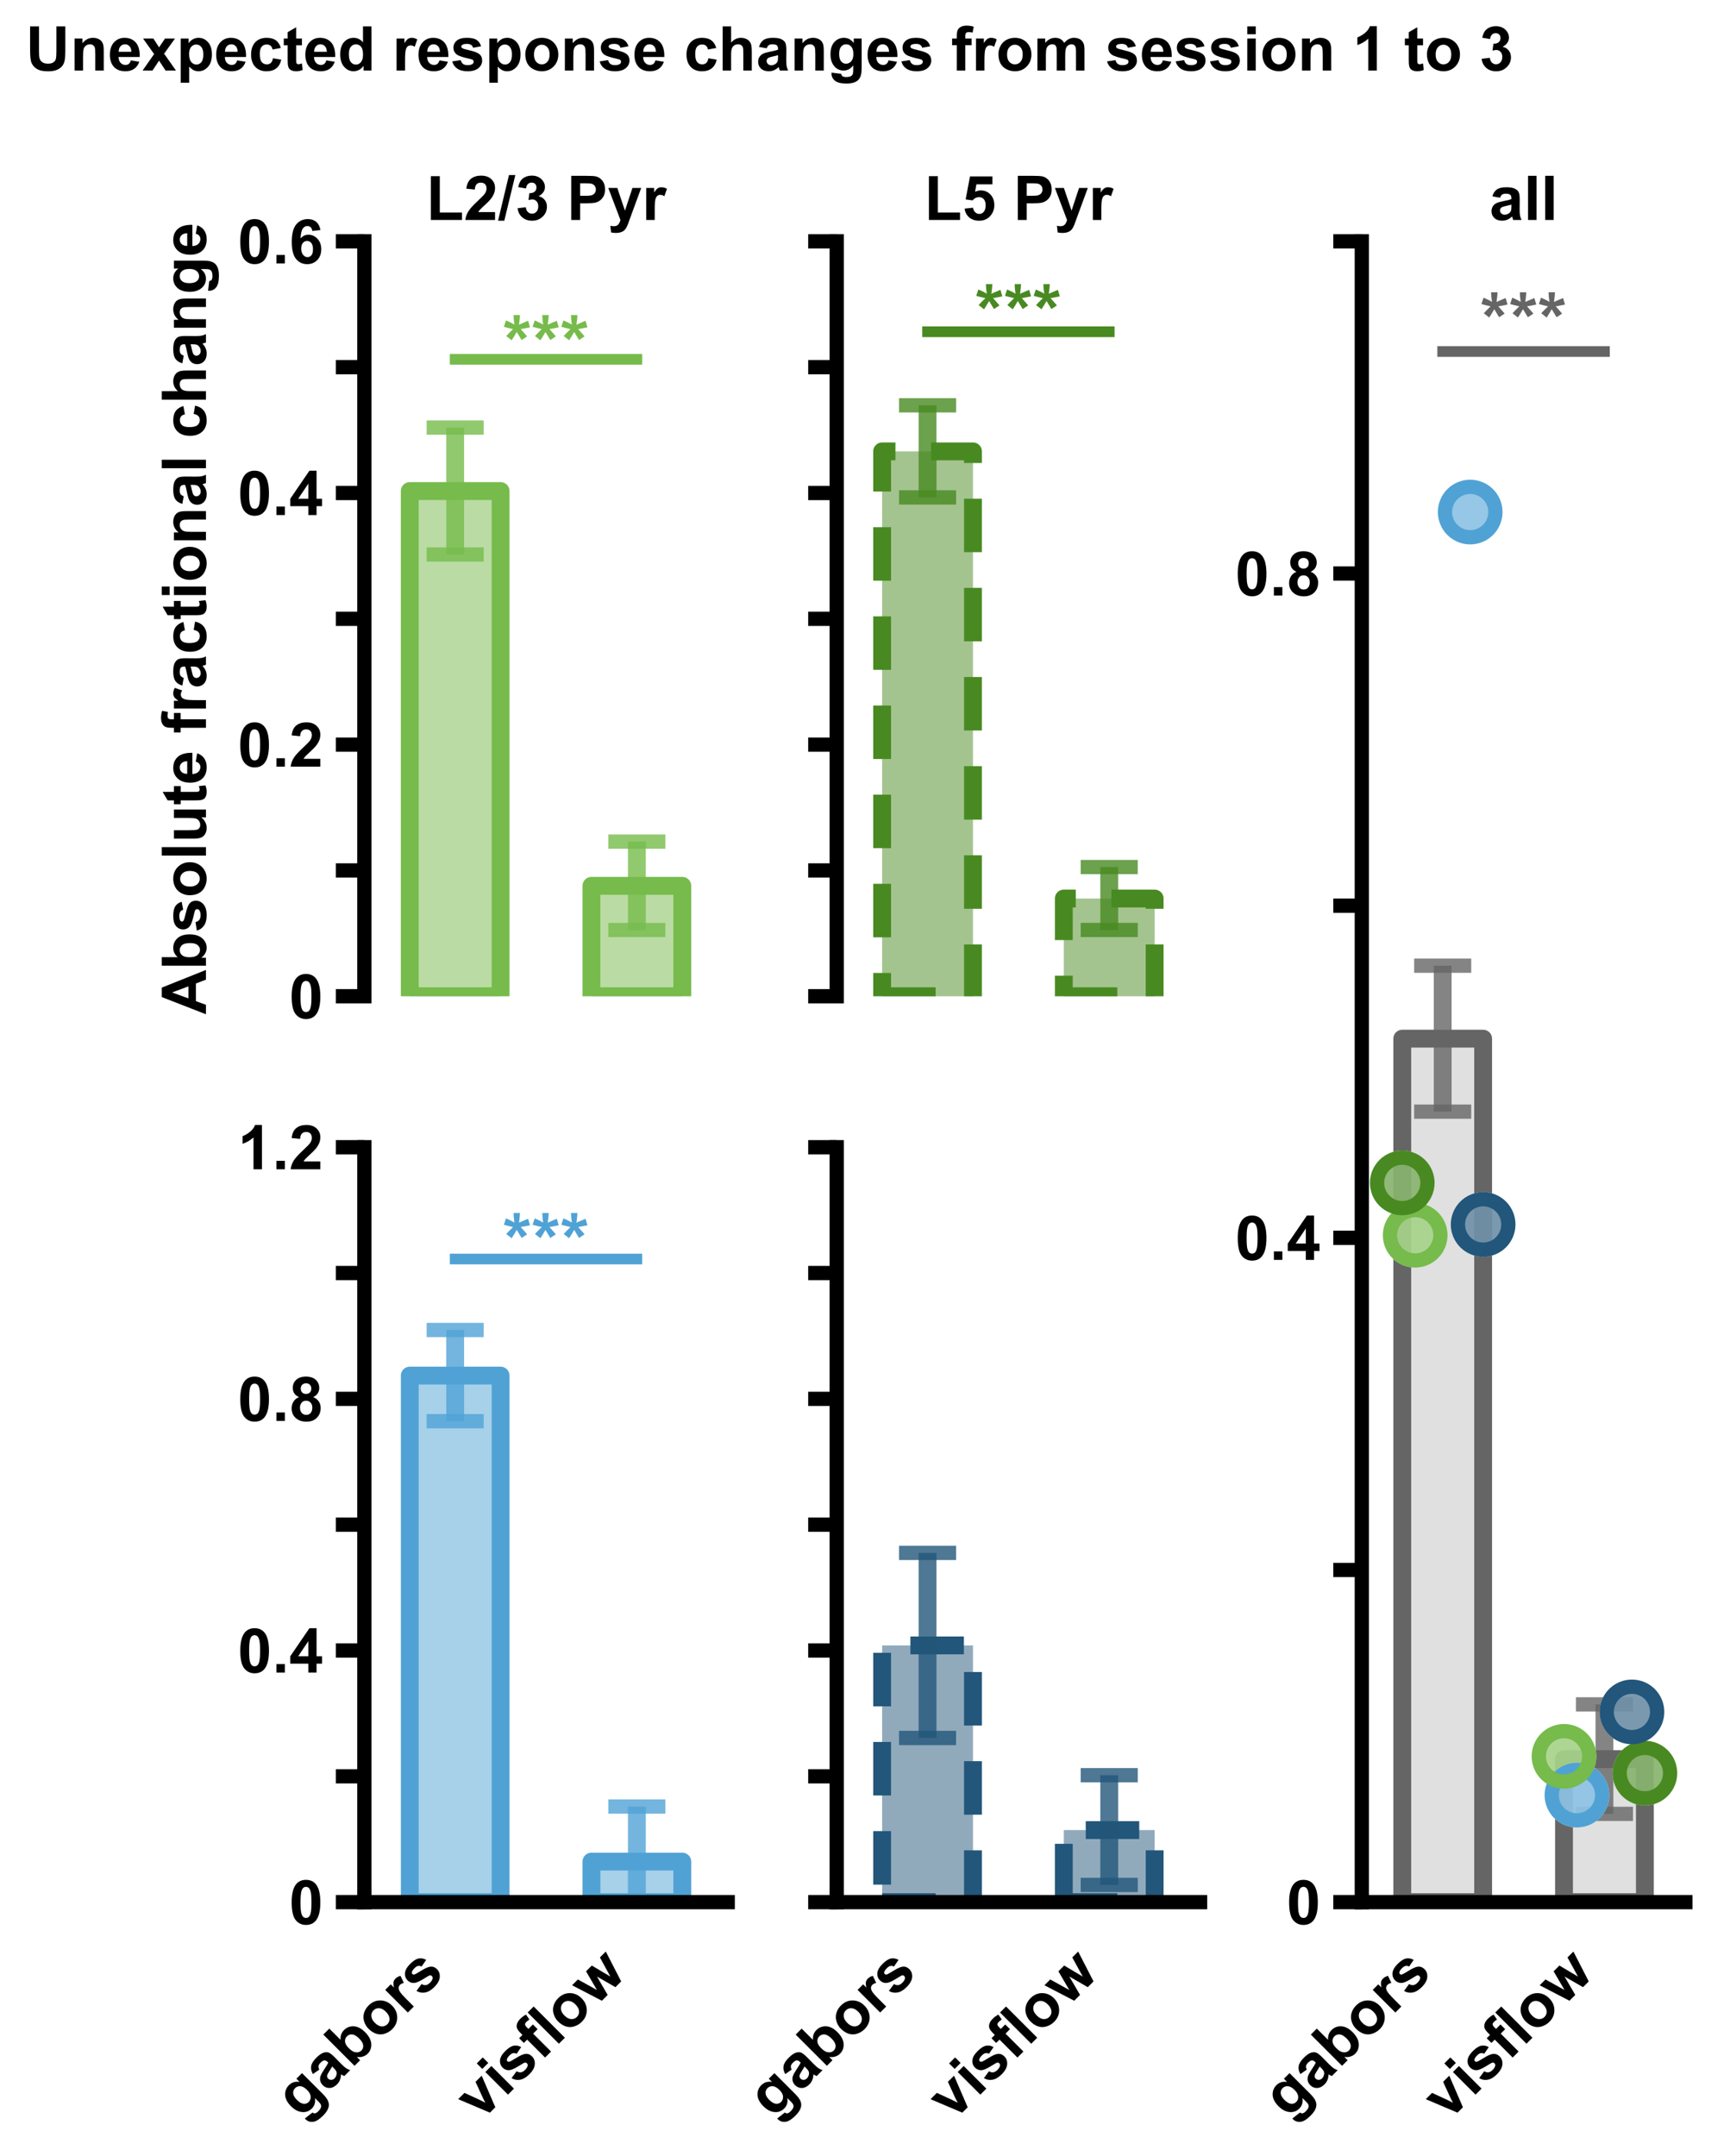 <?xml version="1.0" encoding="utf-8" standalone="no"?>
<!DOCTYPE svg PUBLIC "-//W3C//DTD SVG 1.1//EN"
  "http://www.w3.org/Graphics/SVG/1.1/DTD/svg11.dtd">
<!-- Created with matplotlib (https://matplotlib.org/) -->
<svg height="604.647pt" version="1.1" viewBox="0 0 479.812 604.647" width="479.812pt" xmlns="http://www.w3.org/2000/svg" xmlns:xlink="http://www.w3.org/1999/xlink">
 <defs>
  <style type="text/css">*{stroke-linecap:butt;stroke-linejoin:round;}</style>
 </defs>
 <g id="figure_1">
  <g id="patch_1">
   <path d="M 0 604.647 
L 479.812 604.647 
L 479.812 0 
L 0 0 
z
" style="fill:#ffffff;"/>
  </g>
  <g id="axes_1">
   <g id="patch_2">
    <path d="M 102.172 279.36 
L 204.068 279.36 
L 204.068 67.68 
L 102.172 67.68 
z
" style="fill:#ffffff;"/>
   </g>
   <g id="patch_3">
    <path clip-path="url(#pb892d305a4)" d="M 114.909 279.36 
L 140.383 279.36 
L 140.383 137.692 
L 114.909 137.692 
z
" style="fill:#76bb4b;fill-opacity:0.5;stroke:#76bb4b;stroke-linejoin:miter;stroke-width:5;"/>
   </g>
   <g id="patch_4">
    <path clip-path="url(#pb892d305a4)" d="M 165.857 279.36 
L 191.331 279.36 
L 191.331 248.391 
L 165.857 248.391 
z
" style="fill:#76bb4b;fill-opacity:0.5;stroke:#76bb4b;stroke-linejoin:miter;stroke-width:5;"/>
   </g>
   <g id="matplotlib.axis_1">
    <g id="xtick_1"/>
    <g id="xtick_2"/>
   </g>
   <g id="matplotlib.axis_2">
    <g id="ytick_1">
     <g id="line2d_1">
      <defs>
       <path d="M 0 0 
L -8 0 
" id="me32532b05f" style="stroke:#000000;stroke-width:4;"/>
      </defs>
      <g>
       <use style="stroke:#000000;stroke-width:4;" x="102.172" xlink:href="#me32532b05f" y="279.36"/>
      </g>
     </g>
     <g id="text_1">
      <!-- 0 -->
      <g transform="translate(81.063 285.544)scale(0.173 -0.173)">
       <defs>
        <path d="M 27.438 71.875 
Q 37.844 71.875 43.703 64.453 
Q 50.688 55.672 50.688 35.297 
Q 50.688 14.984 43.656 6.109 
Q 37.844 -1.219 27.438 -1.219 
Q 17 -1.219 10.594 6.812 
Q 4.203 14.844 4.203 35.453 
Q 4.203 55.672 11.234 64.547 
Q 17.047 71.875 27.438 71.875 
z
M 27.438 60.5 
Q 24.953 60.5 23 58.906 
Q 21.047 57.328 19.969 53.219 
Q 18.562 47.906 18.562 35.297 
Q 18.562 22.703 19.828 17.984 
Q 21.094 13.281 23.016 11.719 
Q 24.953 10.156 27.438 10.156 
Q 29.938 10.156 31.891 11.734 
Q 33.844 13.328 34.906 17.438 
Q 36.328 22.703 36.328 35.297 
Q 36.328 47.906 35.062 52.609 
Q 33.797 57.328 31.859 58.906 
Q 29.938 60.5 27.438 60.5 
z
" id="Arial-BoldMT-48"/>
       </defs>
       <use xlink:href="#Arial-BoldMT-48"/>
      </g>
     </g>
    </g>
    <g id="ytick_2">
     <g id="line2d_2">
      <g>
       <use style="stroke:#000000;stroke-width:4;" x="102.172" xlink:href="#me32532b05f" y="244.08"/>
      </g>
     </g>
    </g>
    <g id="ytick_3">
     <g id="line2d_3">
      <g>
       <use style="stroke:#000000;stroke-width:4;" x="102.172" xlink:href="#me32532b05f" y="208.8"/>
      </g>
     </g>
     <g id="text_2">
      <!-- 0.2 -->
      <g transform="translate(66.653 214.984)scale(0.173 -0.173)">
       <defs>
        <path d="M 7.172 0 
L 7.172 13.719 
L 20.906 13.719 
L 20.906 0 
z
" id="Arial-BoldMT-46"/>
        <path d="M 50.594 12.75 
L 50.594 0 
L 2.484 0 
Q 3.266 7.234 7.172 13.703 
Q 11.078 20.172 22.609 30.859 
Q 31.891 39.5 33.984 42.578 
Q 36.812 46.828 36.812 50.984 
Q 36.812 55.562 34.344 58.031 
Q 31.891 60.5 27.547 60.5 
Q 23.25 60.5 20.703 57.906 
Q 18.172 55.328 17.781 49.312 
L 4.109 50.688 
Q 5.328 62.016 11.766 66.938 
Q 18.219 71.875 27.875 71.875 
Q 38.484 71.875 44.531 66.156 
Q 50.594 60.453 50.594 51.953 
Q 50.594 47.125 48.859 42.75 
Q 47.125 38.375 43.359 33.594 
Q 40.875 30.422 34.375 24.453 
Q 27.875 18.5 26.141 16.547 
Q 24.422 14.594 23.344 12.75 
z
" id="Arial-BoldMT-50"/>
       </defs>
       <use xlink:href="#Arial-BoldMT-48"/>
       <use x="55.615" xlink:href="#Arial-BoldMT-46"/>
       <use x="83.398" xlink:href="#Arial-BoldMT-50"/>
      </g>
     </g>
    </g>
    <g id="ytick_4">
     <g id="line2d_4">
      <g>
       <use style="stroke:#000000;stroke-width:4;" x="102.172" xlink:href="#me32532b05f" y="173.52"/>
      </g>
     </g>
    </g>
    <g id="ytick_5">
     <g id="line2d_5">
      <g>
       <use style="stroke:#000000;stroke-width:4;" x="102.172" xlink:href="#me32532b05f" y="138.24"/>
      </g>
     </g>
     <g id="text_3">
      <!-- 0.4 -->
      <g transform="translate(66.653 144.424)scale(0.173 -0.173)">
       <defs>
        <path d="M 31.156 0 
L 31.156 14.406 
L 1.859 14.406 
L 1.859 26.422 
L 32.906 71.875 
L 44.438 71.875 
L 44.438 26.469 
L 53.328 26.469 
L 53.328 14.406 
L 44.438 14.406 
L 44.438 0 
z
M 31.156 26.469 
L 31.156 50.922 
L 14.703 26.469 
z
" id="Arial-BoldMT-52"/>
       </defs>
       <use xlink:href="#Arial-BoldMT-48"/>
       <use x="55.615" xlink:href="#Arial-BoldMT-46"/>
       <use x="83.398" xlink:href="#Arial-BoldMT-52"/>
      </g>
     </g>
    </g>
    <g id="ytick_6">
     <g id="line2d_6">
      <g>
       <use style="stroke:#000000;stroke-width:4;" x="102.172" xlink:href="#me32532b05f" y="102.96"/>
      </g>
     </g>
    </g>
    <g id="ytick_7">
     <g id="line2d_7">
      <g>
       <use style="stroke:#000000;stroke-width:4;" x="102.172" xlink:href="#me32532b05f" y="67.68"/>
      </g>
     </g>
     <g id="text_4">
      <!-- 0.6 -->
      <g transform="translate(66.653 73.864)scale(0.173 -0.173)">
       <defs>
        <path d="M 50.734 54.047 
L 37.453 52.594 
Q 36.969 56.688 34.906 58.641 
Q 32.859 60.594 29.594 60.594 
Q 25.25 60.594 22.234 56.688 
Q 19.234 52.781 18.453 40.438 
Q 23.578 46.484 31.203 46.484 
Q 39.797 46.484 45.922 39.938 
Q 52.047 33.406 52.047 23.047 
Q 52.047 12.062 45.594 5.422 
Q 39.156 -1.219 29.047 -1.219 
Q 18.219 -1.219 11.234 7.203 
Q 4.25 15.625 4.25 34.812 
Q 4.25 54.5 11.516 63.188 
Q 18.797 71.875 30.422 71.875 
Q 38.578 71.875 43.922 67.312 
Q 49.266 62.75 50.734 54.047 
z
M 19.625 24.125 
Q 19.625 17.438 22.703 13.797 
Q 25.781 10.156 29.734 10.156 
Q 33.547 10.156 36.078 13.125 
Q 38.625 16.109 38.625 22.906 
Q 38.625 29.891 35.891 33.125 
Q 33.156 36.375 29.047 36.375 
Q 25.094 36.375 22.359 33.266 
Q 19.625 30.172 19.625 24.125 
z
" id="Arial-BoldMT-54"/>
       </defs>
       <use xlink:href="#Arial-BoldMT-48"/>
       <use x="55.615" xlink:href="#Arial-BoldMT-46"/>
       <use x="83.398" xlink:href="#Arial-BoldMT-54"/>
      </g>
     </g>
    </g>
    <g id="text_5">
     <!-- . -->
     <g style="fill:#ffffff;" transform="translate(58.219 175.92)rotate(-90)scale(0.173 -0.173)">
      <defs>
       <path d="M 9.078 0 
L 9.078 10.016 
L 19.094 10.016 
L 19.094 0 
z
" id="ArialMT-46"/>
      </defs>
      <use xlink:href="#ArialMT-46"/>
     </g>
    </g>
   </g>
   <g id="LineCollection_1">
    <path clip-path="url(#pb892d305a4)" d="M 127.646 155.486 
L 127.646 119.898 
" style="fill:none;stroke:#76bb4b;stroke-opacity:0.8;stroke-width:5;"/>
    <path clip-path="url(#pb892d305a4)" d="M 178.594 260.789 
L 178.594 235.994 
" style="fill:none;stroke:#76bb4b;stroke-opacity:0.8;stroke-width:5;"/>
   </g>
   <g id="line2d_8">
    <defs>
     <path d="M 8 0 
L -8 -0 
" id="mda2bbc2bab" style="stroke:#76bb4b;stroke-opacity:0.8;stroke-width:4;"/>
    </defs>
    <g clip-path="url(#pb892d305a4)">
     <use style="fill:#76bb4b;fill-opacity:0.8;stroke:#76bb4b;stroke-opacity:0.8;stroke-width:4;" x="127.646" xlink:href="#mda2bbc2bab" y="155.486"/>
     <use style="fill:#76bb4b;fill-opacity:0.8;stroke:#76bb4b;stroke-opacity:0.8;stroke-width:4;" x="178.594" xlink:href="#mda2bbc2bab" y="260.789"/>
    </g>
   </g>
   <g id="line2d_9">
    <g clip-path="url(#pb892d305a4)">
     <use style="fill:#76bb4b;fill-opacity:0.8;stroke:#76bb4b;stroke-opacity:0.8;stroke-width:4;" x="127.646" xlink:href="#mda2bbc2bab" y="119.898"/>
     <use style="fill:#76bb4b;fill-opacity:0.8;stroke:#76bb4b;stroke-opacity:0.8;stroke-width:4;" x="178.594" xlink:href="#mda2bbc2bab" y="235.994"/>
    </g>
   </g>
   <g id="line2d_10">
    <path clip-path="url(#pb892d305a4)" d="M 127.646 100.759 
L 178.594 100.759 
" style="fill:none;stroke:#76bb4b;stroke-linecap:square;stroke-width:3;"/>
   </g>
   <g id="patch_5">
    <path d="M 102.172 279.36 
L 102.172 67.68 
" style="fill:none;stroke:#000000;stroke-linecap:square;stroke-linejoin:miter;stroke-width:4;"/>
   </g>
   <g id="text_6">
    <!-- *** -->
    <g style="fill:#76bb4b;" transform="translate(141.014 103.421)scale(0.207 -0.207)">
     <defs>
      <path d="M 11.969 38.672 
L 4.594 44.391 
Q 8.109 48.344 11.922 51.953 
Q 13.422 53.422 13.812 53.812 
Q 12.594 54 6.844 55.422 
Q 2.688 56.453 1.375 56.938 
L 4.25 65.531 
Q 10.641 62.938 15.672 59.812 
Q 14.5 67.781 14.5 72.797 
L 23.188 72.797 
Q 23.188 69.234 21.875 59.719 
Q 22.859 60.109 26.078 61.625 
Q 30.469 63.625 34.188 65.047 
L 36.766 56.203 
Q 31.344 54.984 24.219 53.812 
L 30.078 47.219 
Q 31.844 45.219 32.859 43.953 
L 25.391 39.016 
L 18.797 49.906 
Q 15.828 44.625 11.969 38.672 
z
" id="Arial-BoldMT-42"/>
     </defs>
     <use xlink:href="#Arial-BoldMT-42"/>
     <use x="38.916" xlink:href="#Arial-BoldMT-42"/>
     <use x="77.832" xlink:href="#Arial-BoldMT-42"/>
    </g>
   </g>
   <g id="text_7">
    <!-- L2/3 Pyr -->
    <g transform="translate(119.503 61.68)scale(0.173 -0.173)">
     <defs>
      <path d="M 7.672 0 
L 7.672 71 
L 22.125 71 
L 22.125 12.062 
L 58.062 12.062 
L 58.062 0 
z
" id="Arial-BoldMT-76"/>
      <path d="M -0.141 -1.219 
L 17.578 72.797 
L 27.875 72.797 
L 9.969 -1.219 
z
" id="Arial-BoldMT-47"/>
      <path d="M 3.766 19 
L 17.047 20.609 
Q 17.672 15.531 20.453 12.844 
Q 23.25 10.156 27.203 10.156 
Q 31.453 10.156 34.344 13.375 
Q 37.25 16.609 37.25 22.078 
Q 37.25 27.25 34.469 30.266 
Q 31.688 33.297 27.688 33.297 
Q 25.047 33.297 21.391 32.281 
L 22.906 43.453 
Q 28.469 43.312 31.391 45.875 
Q 34.328 48.438 34.328 52.688 
Q 34.328 56.297 32.172 58.438 
Q 30.031 60.594 26.469 60.594 
Q 22.953 60.594 20.453 58.156 
Q 17.969 55.719 17.438 51.031 
L 4.781 53.172 
Q 6.109 59.672 8.766 63.547 
Q 11.422 67.438 16.188 69.656 
Q 20.953 71.875 26.859 71.875 
Q 36.969 71.875 43.062 65.438 
Q 48.094 60.156 48.094 53.516 
Q 48.094 44.094 37.797 38.484 
Q 43.953 37.156 47.625 32.562 
Q 51.312 27.984 51.312 21.484 
Q 51.312 12.062 44.422 5.422 
Q 37.547 -1.219 27.297 -1.219 
Q 17.578 -1.219 11.172 4.375 
Q 4.781 9.969 3.766 19 
z
" id="Arial-BoldMT-51"/>
      <path id="Arial-BoldMT-32"/>
      <path d="M 7.281 0 
L 7.281 71.578 
L 30.469 71.578 
Q 43.656 71.578 47.656 70.516 
Q 53.812 68.891 57.953 63.5 
Q 62.109 58.109 62.109 49.562 
Q 62.109 42.969 59.719 38.469 
Q 57.328 33.984 53.641 31.422 
Q 49.953 28.859 46.141 28.031 
Q 40.969 27 31.156 27 
L 21.734 27 
L 21.734 0 
z
M 21.734 59.469 
L 21.734 39.156 
L 29.641 39.156 
Q 38.188 39.156 41.062 40.281 
Q 43.953 41.406 45.578 43.797 
Q 47.219 46.188 47.219 49.359 
Q 47.219 53.266 44.922 55.797 
Q 42.625 58.344 39.109 58.984 
Q 36.531 59.469 28.719 59.469 
z
" id="Arial-BoldMT-80"/>
      <path d="M 0.688 51.859 
L 15.281 51.859 
L 27.688 15.047 
L 39.797 51.859 
L 54 51.859 
L 35.688 1.953 
L 32.422 -7.078 
Q 30.609 -11.625 28.969 -14.016 
Q 27.344 -16.406 25.219 -17.891 
Q 23.094 -19.391 19.984 -20.219 
Q 16.891 -21.047 12.984 -21.047 
Q 9.031 -21.047 5.219 -20.219 
L 4 -9.469 
Q 7.234 -10.109 9.812 -10.109 
Q 14.594 -10.109 16.891 -7.297 
Q 19.188 -4.5 20.406 -0.141 
z
" id="Arial-BoldMT-121"/>
      <path d="M 20.312 0 
L 6.594 0 
L 6.594 51.859 
L 19.344 51.859 
L 19.344 44.484 
Q 22.609 49.703 25.219 51.359 
Q 27.828 53.031 31.156 53.031 
Q 35.844 53.031 40.188 50.438 
L 35.938 38.484 
Q 32.469 40.719 29.5 40.719 
Q 26.609 40.719 24.609 39.125 
Q 22.609 37.547 21.453 33.391 
Q 20.312 29.25 20.312 16.016 
z
" id="Arial-BoldMT-114"/>
     </defs>
     <use xlink:href="#Arial-BoldMT-76"/>
     <use x="61.084" xlink:href="#Arial-BoldMT-50"/>
     <use x="116.699" xlink:href="#Arial-BoldMT-47"/>
     <use x="144.482" xlink:href="#Arial-BoldMT-51"/>
     <use x="200.098" xlink:href="#Arial-BoldMT-32"/>
     <use x="227.881" xlink:href="#Arial-BoldMT-80"/>
     <use x="294.58" xlink:href="#Arial-BoldMT-121"/>
     <use x="350.195" xlink:href="#Arial-BoldMT-114"/>
    </g>
   </g>
  </g>
  <g id="axes_2">
   <g id="patch_6">
    <path d="M 234.637 279.36 
L 336.533 279.36 
L 336.533 67.68 
L 234.637 67.68 
z
" style="fill:#ffffff;"/>
   </g>
   <g id="patch_7">
    <path clip-path="url(#pe38c847328)" d="M 247.374 279.36 
L 272.848 279.36 
L 272.848 126.57 
L 247.374 126.57 
z
" style="fill:#488a21;fill-opacity:0.5;stroke:#488a21;stroke-dasharray:15,10;stroke-dashoffset:0;stroke-linejoin:miter;stroke-width:5;"/>
   </g>
   <g id="patch_8">
    <path clip-path="url(#pe38c847328)" d="M 298.322 279.36 
L 323.796 279.36 
L 323.796 251.954 
L 298.322 251.954 
z
" style="fill:#488a21;fill-opacity:0.5;stroke:#488a21;stroke-dasharray:15,10;stroke-dashoffset:0;stroke-linejoin:miter;stroke-width:5;"/>
   </g>
   <g id="matplotlib.axis_3">
    <g id="xtick_3"/>
    <g id="xtick_4"/>
   </g>
   <g id="matplotlib.axis_4">
    <g id="ytick_8">
     <g id="line2d_11">
      <g>
       <use style="stroke:#000000;stroke-width:4;" x="234.637" xlink:href="#me32532b05f" y="279.36"/>
      </g>
     </g>
    </g>
    <g id="ytick_9">
     <g id="line2d_12">
      <g>
       <use style="stroke:#000000;stroke-width:4;" x="234.637" xlink:href="#me32532b05f" y="244.08"/>
      </g>
     </g>
    </g>
    <g id="ytick_10">
     <g id="line2d_13">
      <g>
       <use style="stroke:#000000;stroke-width:4;" x="234.637" xlink:href="#me32532b05f" y="208.8"/>
      </g>
     </g>
    </g>
    <g id="ytick_11">
     <g id="line2d_14">
      <g>
       <use style="stroke:#000000;stroke-width:4;" x="234.637" xlink:href="#me32532b05f" y="173.52"/>
      </g>
     </g>
    </g>
    <g id="ytick_12">
     <g id="line2d_15">
      <g>
       <use style="stroke:#000000;stroke-width:4;" x="234.637" xlink:href="#me32532b05f" y="138.24"/>
      </g>
     </g>
    </g>
    <g id="ytick_13">
     <g id="line2d_16">
      <g>
       <use style="stroke:#000000;stroke-width:4;" x="234.637" xlink:href="#me32532b05f" y="102.96"/>
      </g>
     </g>
    </g>
    <g id="ytick_14">
     <g id="line2d_17">
      <g>
       <use style="stroke:#000000;stroke-width:4;" x="234.637" xlink:href="#me32532b05f" y="67.68"/>
      </g>
     </g>
    </g>
   </g>
   <g id="LineCollection_2">
    <path clip-path="url(#pe38c847328)" d="M 260.111 139.488 
L 260.111 113.652 
" style="fill:none;stroke:#488a21;stroke-opacity:0.8;stroke-width:5;"/>
    <path clip-path="url(#pe38c847328)" d="M 311.059 260.775 
L 311.059 243.132 
" style="fill:none;stroke:#488a21;stroke-opacity:0.8;stroke-width:5;"/>
   </g>
   <g id="line2d_18">
    <defs>
     <path d="M 8 0 
L -8 -0 
" id="m7332994684" style="stroke:#488a21;stroke-opacity:0.8;stroke-width:4;"/>
    </defs>
    <g clip-path="url(#pe38c847328)">
     <use style="fill:#488a21;fill-opacity:0.8;stroke:#488a21;stroke-opacity:0.8;stroke-width:4;" x="260.111" xlink:href="#m7332994684" y="139.488"/>
     <use style="fill:#488a21;fill-opacity:0.8;stroke:#488a21;stroke-opacity:0.8;stroke-width:4;" x="311.059" xlink:href="#m7332994684" y="260.775"/>
    </g>
   </g>
   <g id="line2d_19">
    <g clip-path="url(#pe38c847328)">
     <use style="fill:#488a21;fill-opacity:0.8;stroke:#488a21;stroke-opacity:0.8;stroke-width:4;" x="260.111" xlink:href="#m7332994684" y="113.652"/>
     <use style="fill:#488a21;fill-opacity:0.8;stroke:#488a21;stroke-opacity:0.8;stroke-width:4;" x="311.059" xlink:href="#m7332994684" y="243.132"/>
    </g>
   </g>
   <g id="line2d_20">
    <path clip-path="url(#pe38c847328)" d="M 260.111 93.024 
L 311.059 93.024 
" style="fill:none;stroke:#488a21;stroke-linecap:square;stroke-width:3;"/>
   </g>
   <g id="patch_9">
    <path d="M 234.637 279.36 
L 234.637 67.68 
" style="fill:none;stroke:#000000;stroke-linecap:square;stroke-linejoin:miter;stroke-width:4;"/>
   </g>
   <g id="text_8">
    <!-- *** -->
    <g style="fill:#488a21;" transform="translate(273.478 94.739)scale(0.207 -0.207)">
     <use xlink:href="#Arial-BoldMT-42"/>
     <use x="38.916" xlink:href="#Arial-BoldMT-42"/>
     <use x="77.832" xlink:href="#Arial-BoldMT-42"/>
    </g>
   </g>
   <g id="text_9">
    <!-- L5 Pyr -->
    <g transform="translate(259.172 61.68)scale(0.173 -0.173)">
     <defs>
      <path d="M 4.438 18.406 
L 18.109 19.828 
Q 18.703 15.188 21.578 12.469 
Q 24.469 9.766 28.219 9.766 
Q 32.516 9.766 35.5 13.25 
Q 38.484 16.75 38.484 23.781 
Q 38.484 30.375 35.516 33.672 
Q 32.562 36.969 27.828 36.969 
Q 21.922 36.969 17.234 31.734 
L 6.109 33.344 
L 13.141 70.609 
L 49.422 70.609 
L 49.422 57.766 
L 23.531 57.766 
L 21.391 45.609 
Q 25.984 47.906 30.766 47.906 
Q 39.891 47.906 46.234 41.266 
Q 52.594 34.625 52.594 24.031 
Q 52.594 15.188 47.469 8.25 
Q 40.484 -1.219 28.078 -1.219 
Q 18.172 -1.219 11.922 4.094 
Q 5.672 9.422 4.438 18.406 
z
" id="Arial-BoldMT-53"/>
     </defs>
     <use xlink:href="#Arial-BoldMT-76"/>
     <use x="61.084" xlink:href="#Arial-BoldMT-53"/>
     <use x="116.699" xlink:href="#Arial-BoldMT-32"/>
     <use x="144.482" xlink:href="#Arial-BoldMT-80"/>
     <use x="211.182" xlink:href="#Arial-BoldMT-121"/>
     <use x="266.797" xlink:href="#Arial-BoldMT-114"/>
    </g>
   </g>
  </g>
  <g id="axes_3">
   <g id="patch_10">
    <path d="M 102.172 533.376 
L 204.068 533.376 
L 204.068 321.696 
L 102.172 321.696 
z
" style="fill:#ffffff;"/>
   </g>
   <g id="patch_11">
    <path clip-path="url(#p68cc5bdd38)" d="M 114.909 533.376 
L 140.383 533.376 
L 140.383 385.729 
L 114.909 385.729 
z
" style="fill:#50a2d5;fill-opacity:0.5;stroke:#50a2d5;stroke-linejoin:miter;stroke-width:5;"/>
   </g>
   <g id="patch_12">
    <path clip-path="url(#p68cc5bdd38)" d="M 165.857 533.376 
L 191.331 533.376 
L 191.331 522.011 
L 165.857 522.011 
z
" style="fill:#50a2d5;fill-opacity:0.5;stroke:#50a2d5;stroke-linejoin:miter;stroke-width:5;"/>
   </g>
   <g id="matplotlib.axis_5">
    <g id="xtick_5">
     <g id="text_10">
      <!-- gabors -->
      <g transform="translate(84.34 594.356)rotate(-45)scale(0.173 -0.173)">
       <defs>
        <path d="M 5.906 -3.422 
L 21.578 -5.328 
Q 21.969 -8.062 23.391 -9.078 
Q 25.344 -10.547 29.547 -10.547 
Q 34.906 -10.547 37.594 -8.938 
Q 39.406 -7.859 40.328 -5.469 
Q 40.969 -3.766 40.969 0.828 
L 40.969 8.406 
Q 34.812 0 25.438 0 
Q 14.984 0 8.891 8.844 
Q 4.109 15.828 4.109 26.219 
Q 4.109 39.266 10.375 46.141 
Q 16.656 53.031 25.984 53.031 
Q 35.594 53.031 41.844 44.578 
L 41.844 51.859 
L 54.688 51.859 
L 54.688 5.328 
Q 54.688 -3.859 53.172 -8.391 
Q 51.656 -12.938 48.922 -15.516 
Q 46.188 -18.109 41.625 -19.578 
Q 37.062 -21.047 30.078 -21.047 
Q 16.891 -21.047 11.375 -16.531 
Q 5.859 -12.016 5.859 -5.078 
Q 5.859 -4.391 5.906 -3.422 
z
M 18.172 27 
Q 18.172 18.75 21.359 14.906 
Q 24.562 11.078 29.25 11.078 
Q 34.281 11.078 37.75 15.016 
Q 41.219 18.953 41.219 26.656 
Q 41.219 34.719 37.891 38.625 
Q 34.578 42.531 29.5 42.531 
Q 24.562 42.531 21.359 38.688 
Q 18.172 34.859 18.172 27 
z
" id="Arial-BoldMT-103"/>
        <path d="M 17.438 36.031 
L 4.984 38.281 
Q 7.078 45.797 12.203 49.406 
Q 17.328 53.031 27.438 53.031 
Q 36.625 53.031 41.109 50.859 
Q 45.609 48.688 47.438 45.344 
Q 49.266 42 49.266 33.062 
L 49.125 17.047 
Q 49.125 10.203 49.781 6.953 
Q 50.438 3.719 52.25 0 
L 38.672 0 
Q 38.141 1.375 37.359 4.047 
Q 37.016 5.281 36.859 5.672 
Q 33.344 2.25 29.344 0.531 
Q 25.344 -1.172 20.797 -1.172 
Q 12.797 -1.172 8.172 3.172 
Q 3.562 7.516 3.562 14.156 
Q 3.562 18.562 5.656 22 
Q 7.766 25.438 11.547 27.266 
Q 15.328 29.109 22.469 30.469 
Q 32.078 32.281 35.797 33.844 
L 35.797 35.203 
Q 35.797 39.156 33.844 40.844 
Q 31.891 42.531 26.469 42.531 
Q 22.797 42.531 20.75 41.094 
Q 18.703 39.656 17.438 36.031 
z
M 35.797 24.906 
Q 33.156 24.031 27.438 22.797 
Q 21.734 21.578 19.969 20.406 
Q 17.281 18.5 17.281 15.578 
Q 17.281 12.703 19.422 10.594 
Q 21.578 8.5 24.906 8.5 
Q 28.609 8.5 31.984 10.938 
Q 34.469 12.797 35.25 15.484 
Q 35.797 17.234 35.797 22.172 
z
" id="Arial-BoldMT-97"/>
        <path d="M 6.594 0 
L 6.594 71.578 
L 20.312 71.578 
L 20.312 45.797 
Q 26.656 53.031 35.359 53.031 
Q 44.828 53.031 51.031 46.172 
Q 57.234 39.312 57.234 26.469 
Q 57.234 13.188 50.906 6 
Q 44.578 -1.172 35.547 -1.172 
Q 31.109 -1.172 26.781 1.047 
Q 22.469 3.266 19.344 7.625 
L 19.344 0 
z
M 20.219 27.047 
Q 20.219 19 22.75 15.141 
Q 26.312 9.672 32.234 9.672 
Q 36.766 9.672 39.969 13.547 
Q 43.172 17.438 43.172 25.781 
Q 43.172 34.672 39.938 38.594 
Q 36.719 42.531 31.688 42.531 
Q 26.766 42.531 23.484 38.688 
Q 20.219 34.859 20.219 27.047 
z
" id="Arial-BoldMT-98"/>
        <path d="M 4 26.656 
Q 4 33.5 7.375 39.891 
Q 10.75 46.297 16.922 49.656 
Q 23.094 53.031 30.719 53.031 
Q 42.484 53.031 50 45.391 
Q 57.516 37.75 57.516 26.078 
Q 57.516 14.312 49.922 6.562 
Q 42.328 -1.172 30.812 -1.172 
Q 23.688 -1.172 17.219 2.047 
Q 10.75 5.281 7.375 11.5 
Q 4 17.719 4 26.656 
z
M 18.062 25.922 
Q 18.062 18.219 21.719 14.109 
Q 25.391 10.016 30.766 10.016 
Q 36.141 10.016 39.766 14.109 
Q 43.406 18.219 43.406 26.031 
Q 43.406 33.641 39.766 37.734 
Q 36.141 41.844 30.766 41.844 
Q 25.391 41.844 21.719 37.734 
Q 18.062 33.641 18.062 25.922 
z
" id="Arial-BoldMT-111"/>
        <path d="M 2.344 14.797 
L 16.109 16.891 
Q 17 12.891 19.672 10.812 
Q 22.359 8.734 27.203 8.734 
Q 32.516 8.734 35.203 10.688 
Q 37.016 12.062 37.016 14.359 
Q 37.016 15.922 36.031 16.938 
Q 35.016 17.922 31.453 18.75 
Q 14.844 22.406 10.406 25.438 
Q 4.25 29.641 4.25 37.109 
Q 4.25 43.844 9.562 48.438 
Q 14.891 53.031 26.078 53.031 
Q 36.719 53.031 41.891 49.562 
Q 47.078 46.094 49.031 39.312 
L 36.078 36.922 
Q 35.25 39.938 32.922 41.547 
Q 30.609 43.172 26.312 43.172 
Q 20.906 43.172 18.562 41.656 
Q 17 40.578 17 38.875 
Q 17 37.406 18.359 36.375 
Q 20.219 35.016 31.172 32.516 
Q 42.141 30.031 46.484 26.422 
Q 50.781 22.75 50.781 16.219 
Q 50.781 9.078 44.828 3.953 
Q 38.875 -1.172 27.203 -1.172 
Q 16.609 -1.172 10.422 3.125 
Q 4.25 7.422 2.344 14.797 
z
" id="Arial-BoldMT-115"/>
       </defs>
       <use xlink:href="#Arial-BoldMT-103"/>
       <use x="61.084" xlink:href="#Arial-BoldMT-97"/>
       <use x="116.699" xlink:href="#Arial-BoldMT-98"/>
       <use x="177.783" xlink:href="#Arial-BoldMT-111"/>
       <use x="238.867" xlink:href="#Arial-BoldMT-114"/>
       <use x="277.783" xlink:href="#Arial-BoldMT-115"/>
      </g>
     </g>
    </g>
    <g id="xtick_6">
     <g id="text_11">
      <!-- visflow -->
      <g transform="translate(134.769 595.036)rotate(-45)scale(0.173 -0.173)">
       <defs>
        <path d="M 21.438 0 
L 0.531 51.859 
L 14.938 51.859 
L 24.703 25.391 
L 27.547 16.547 
Q 28.656 19.922 28.953 21 
Q 29.641 23.188 30.422 25.391 
L 40.281 51.859 
L 54.391 51.859 
L 33.797 0 
z
" id="Arial-BoldMT-118"/>
        <path d="M 7.172 58.891 
L 7.172 71.578 
L 20.906 71.578 
L 20.906 58.891 
z
M 7.172 0 
L 7.172 51.859 
L 20.906 51.859 
L 20.906 0 
z
" id="Arial-BoldMT-105"/>
        <path d="M 1.172 51.859 
L 8.797 51.859 
L 8.797 55.766 
Q 8.797 62.312 10.188 65.531 
Q 11.578 68.75 15.312 70.766 
Q 19.047 72.797 24.75 72.797 
Q 30.609 72.797 36.234 71.047 
L 34.375 61.469 
Q 31.109 62.25 28.078 62.25 
Q 25.094 62.25 23.797 60.859 
Q 22.516 59.469 22.516 55.516 
L 22.516 51.859 
L 32.766 51.859 
L 32.766 41.062 
L 22.516 41.062 
L 22.516 0 
L 8.797 0 
L 8.797 41.062 
L 1.172 41.062 
z
" id="Arial-BoldMT-102"/>
        <path d="M 7.172 0 
L 7.172 71.578 
L 20.906 71.578 
L 20.906 0 
z
" id="Arial-BoldMT-108"/>
        <path d="M 16.844 0 
L 0.438 51.859 
L 13.766 51.859 
L 23.484 17.875 
L 32.422 51.859 
L 45.656 51.859 
L 54.297 17.875 
L 64.203 51.859 
L 77.734 51.859 
L 61.078 0 
L 47.906 0 
L 38.969 33.344 
L 30.172 0 
z
" id="Arial-BoldMT-119"/>
       </defs>
       <use xlink:href="#Arial-BoldMT-118"/>
       <use x="55.615" xlink:href="#Arial-BoldMT-105"/>
       <use x="83.398" xlink:href="#Arial-BoldMT-115"/>
       <use x="139.014" xlink:href="#Arial-BoldMT-102"/>
       <use x="172.314" xlink:href="#Arial-BoldMT-108"/>
       <use x="200.098" xlink:href="#Arial-BoldMT-111"/>
       <use x="261.182" xlink:href="#Arial-BoldMT-119"/>
      </g>
     </g>
    </g>
   </g>
   <g id="matplotlib.axis_6">
    <g id="ytick_15">
     <g id="line2d_21">
      <g>
       <use style="stroke:#000000;stroke-width:4;" x="102.172" xlink:href="#me32532b05f" y="533.376"/>
      </g>
     </g>
     <g id="text_12">
      <!-- 0 -->
      <g transform="translate(81.063 539.56)scale(0.173 -0.173)">
       <use xlink:href="#Arial-BoldMT-48"/>
      </g>
     </g>
    </g>
    <g id="ytick_16">
     <g id="line2d_22">
      <g>
       <use style="stroke:#000000;stroke-width:4;" x="102.172" xlink:href="#me32532b05f" y="498.096"/>
      </g>
     </g>
    </g>
    <g id="ytick_17">
     <g id="line2d_23">
      <g>
       <use style="stroke:#000000;stroke-width:4;" x="102.172" xlink:href="#me32532b05f" y="462.816"/>
      </g>
     </g>
     <g id="text_13">
      <!-- 0.4 -->
      <g transform="translate(66.653 469)scale(0.173 -0.173)">
       <use xlink:href="#Arial-BoldMT-48"/>
       <use x="55.615" xlink:href="#Arial-BoldMT-46"/>
       <use x="83.398" xlink:href="#Arial-BoldMT-52"/>
      </g>
     </g>
    </g>
    <g id="ytick_18">
     <g id="line2d_24">
      <g>
       <use style="stroke:#000000;stroke-width:4;" x="102.172" xlink:href="#me32532b05f" y="427.536"/>
      </g>
     </g>
    </g>
    <g id="ytick_19">
     <g id="line2d_25">
      <g>
       <use style="stroke:#000000;stroke-width:4;" x="102.172" xlink:href="#me32532b05f" y="392.256"/>
      </g>
     </g>
     <g id="text_14">
      <!-- 0.8 -->
      <g transform="translate(66.653 398.44)scale(0.173 -0.173)">
       <defs>
        <path d="M 16.016 38.625 
Q 10.688 40.875 8.266 44.797 
Q 5.859 48.734 5.859 53.422 
Q 5.859 61.422 11.453 66.641 
Q 17.047 71.875 27.344 71.875 
Q 37.547 71.875 43.188 66.641 
Q 48.828 61.422 48.828 53.422 
Q 48.828 48.438 46.234 44.547 
Q 43.656 40.672 38.969 38.625 
Q 44.922 36.234 48.016 31.641 
Q 51.125 27.047 51.125 21.047 
Q 51.125 11.141 44.797 4.938 
Q 38.484 -1.266 27.984 -1.266 
Q 18.219 -1.266 11.719 3.859 
Q 4.047 9.906 4.047 20.453 
Q 4.047 26.266 6.922 31.125 
Q 9.812 35.984 16.016 38.625 
z
M 18.844 52.438 
Q 18.844 48.344 21.156 46.047 
Q 23.484 43.75 27.344 43.75 
Q 31.25 43.75 33.594 46.062 
Q 35.938 48.391 35.938 52.484 
Q 35.938 56.344 33.609 58.656 
Q 31.297 60.984 27.484 60.984 
Q 23.531 60.984 21.188 58.641 
Q 18.844 56.297 18.844 52.438 
z
M 17.578 21.781 
Q 17.578 16.109 20.484 12.938 
Q 23.391 9.766 27.734 9.766 
Q 31.984 9.766 34.766 12.812 
Q 37.547 15.875 37.547 21.625 
Q 37.547 26.656 34.719 29.703 
Q 31.891 32.766 27.547 32.766 
Q 22.516 32.766 20.047 29.297 
Q 17.578 25.828 17.578 21.781 
z
" id="Arial-BoldMT-56"/>
       </defs>
       <use xlink:href="#Arial-BoldMT-48"/>
       <use x="55.615" xlink:href="#Arial-BoldMT-46"/>
       <use x="83.398" xlink:href="#Arial-BoldMT-56"/>
      </g>
     </g>
    </g>
    <g id="ytick_20">
     <g id="line2d_26">
      <g>
       <use style="stroke:#000000;stroke-width:4;" x="102.172" xlink:href="#me32532b05f" y="356.976"/>
      </g>
     </g>
    </g>
    <g id="ytick_21">
     <g id="line2d_27">
      <g>
       <use style="stroke:#000000;stroke-width:4;" x="102.172" xlink:href="#me32532b05f" y="321.696"/>
      </g>
     </g>
     <g id="text_15">
      <!-- 1.2 -->
      <g transform="translate(66.653 327.88)scale(0.173 -0.173)">
       <defs>
        <path d="M 39.359 0 
L 25.641 0 
L 25.641 51.703 
Q 18.109 44.672 7.906 41.312 
L 7.906 53.766 
Q 13.281 55.516 19.578 60.422 
Q 25.875 65.328 28.219 71.875 
L 39.359 71.875 
z
" id="Arial-BoldMT-49"/>
       </defs>
       <use xlink:href="#Arial-BoldMT-49"/>
       <use x="55.615" xlink:href="#Arial-BoldMT-46"/>
       <use x="83.398" xlink:href="#Arial-BoldMT-50"/>
      </g>
     </g>
    </g>
   </g>
   <g id="LineCollection_3">
    <path clip-path="url(#p68cc5bdd38)" d="M 127.646 398.515 
L 127.646 372.942 
" style="fill:none;stroke:#50a2d5;stroke-opacity:0.8;stroke-width:5;"/>
    <path clip-path="url(#p68cc5bdd38)" d="M 178.594 537.447 
L 178.594 506.574 
" style="fill:none;stroke:#50a2d5;stroke-opacity:0.8;stroke-width:5;"/>
   </g>
   <g id="line2d_28">
    <defs>
     <path d="M 8 0 
L -8 -0 
" id="m3ebffc517a" style="stroke:#50a2d5;stroke-opacity:0.8;stroke-width:4;"/>
    </defs>
    <g clip-path="url(#p68cc5bdd38)">
     <use style="fill:#50a2d5;fill-opacity:0.8;stroke:#50a2d5;stroke-opacity:0.8;stroke-width:4;" x="127.646" xlink:href="#m3ebffc517a" y="398.515"/>
     <use style="fill:#50a2d5;fill-opacity:0.8;stroke:#50a2d5;stroke-opacity:0.8;stroke-width:4;" x="178.594" xlink:href="#m3ebffc517a" y="537.447"/>
    </g>
   </g>
   <g id="line2d_29">
    <g clip-path="url(#p68cc5bdd38)">
     <use style="fill:#50a2d5;fill-opacity:0.8;stroke:#50a2d5;stroke-opacity:0.8;stroke-width:4;" x="127.646" xlink:href="#m3ebffc517a" y="372.942"/>
     <use style="fill:#50a2d5;fill-opacity:0.8;stroke:#50a2d5;stroke-opacity:0.8;stroke-width:4;" x="178.594" xlink:href="#m3ebffc517a" y="506.574"/>
    </g>
   </g>
   <g id="line2d_30">
    <path clip-path="url(#p68cc5bdd38)" d="M 127.646 353.037 
L 178.594 353.037 
" style="fill:none;stroke:#50a2d5;stroke-linecap:square;stroke-width:3;"/>
   </g>
   <g id="patch_13">
    <path d="M 102.172 533.376 
L 102.172 321.696 
" style="fill:none;stroke:#000000;stroke-linecap:square;stroke-linejoin:miter;stroke-width:4;"/>
   </g>
   <g id="patch_14">
    <path d="M 102.172 533.376 
L 204.068 533.376 
" style="fill:none;stroke:#000000;stroke-linecap:square;stroke-linejoin:miter;stroke-width:4;"/>
   </g>
   <g id="text_16">
    <!-- *** -->
    <g style="fill:#50a2d5;" transform="translate(141.014 355.213)scale(0.207 -0.207)">
     <use xlink:href="#Arial-BoldMT-42"/>
     <use x="38.916" xlink:href="#Arial-BoldMT-42"/>
     <use x="77.832" xlink:href="#Arial-BoldMT-42"/>
    </g>
   </g>
  </g>
  <g id="axes_4">
   <g id="patch_15">
    <path d="M 234.637 533.376 
L 336.533 533.376 
L 336.533 321.696 
L 234.637 321.696 
z
" style="fill:#ffffff;"/>
   </g>
   <g id="patch_16">
    <path clip-path="url(#p97a3cd81e4)" d="M 247.374 533.376 
L 272.848 533.376 
L 272.848 461.395 
L 247.374 461.395 
z
" style="fill:#22567a;fill-opacity:0.5;stroke:#22567a;stroke-dasharray:15,10;stroke-dashoffset:0;stroke-linejoin:miter;stroke-width:5;"/>
   </g>
   <g id="patch_17">
    <path clip-path="url(#p97a3cd81e4)" d="M 298.322 533.376 
L 323.796 533.376 
L 323.796 513.172 
L 298.322 513.172 
z
" style="fill:#22567a;fill-opacity:0.5;stroke:#22567a;stroke-dasharray:15,10;stroke-dashoffset:0;stroke-linejoin:miter;stroke-width:5;"/>
   </g>
   <g id="matplotlib.axis_7">
    <g id="xtick_7">
     <g id="text_17">
      <!-- gabors -->
      <g transform="translate(216.805 594.356)rotate(-45)scale(0.173 -0.173)">
       <use xlink:href="#Arial-BoldMT-103"/>
       <use x="61.084" xlink:href="#Arial-BoldMT-97"/>
       <use x="116.699" xlink:href="#Arial-BoldMT-98"/>
       <use x="177.783" xlink:href="#Arial-BoldMT-111"/>
       <use x="238.867" xlink:href="#Arial-BoldMT-114"/>
       <use x="277.783" xlink:href="#Arial-BoldMT-115"/>
      </g>
     </g>
    </g>
    <g id="xtick_8">
     <g id="text_18">
      <!-- visflow -->
      <g transform="translate(267.233 595.036)rotate(-45)scale(0.173 -0.173)">
       <use xlink:href="#Arial-BoldMT-118"/>
       <use x="55.615" xlink:href="#Arial-BoldMT-105"/>
       <use x="83.398" xlink:href="#Arial-BoldMT-115"/>
       <use x="139.014" xlink:href="#Arial-BoldMT-102"/>
       <use x="172.314" xlink:href="#Arial-BoldMT-108"/>
       <use x="200.098" xlink:href="#Arial-BoldMT-111"/>
       <use x="261.182" xlink:href="#Arial-BoldMT-119"/>
      </g>
     </g>
    </g>
   </g>
   <g id="matplotlib.axis_8">
    <g id="ytick_22">
     <g id="line2d_31">
      <g>
       <use style="stroke:#000000;stroke-width:4;" x="234.637" xlink:href="#me32532b05f" y="533.376"/>
      </g>
     </g>
    </g>
    <g id="ytick_23">
     <g id="line2d_32">
      <g>
       <use style="stroke:#000000;stroke-width:4;" x="234.637" xlink:href="#me32532b05f" y="498.096"/>
      </g>
     </g>
    </g>
    <g id="ytick_24">
     <g id="line2d_33">
      <g>
       <use style="stroke:#000000;stroke-width:4;" x="234.637" xlink:href="#me32532b05f" y="462.816"/>
      </g>
     </g>
    </g>
    <g id="ytick_25">
     <g id="line2d_34">
      <g>
       <use style="stroke:#000000;stroke-width:4;" x="234.637" xlink:href="#me32532b05f" y="427.536"/>
      </g>
     </g>
    </g>
    <g id="ytick_26">
     <g id="line2d_35">
      <g>
       <use style="stroke:#000000;stroke-width:4;" x="234.637" xlink:href="#me32532b05f" y="392.256"/>
      </g>
     </g>
    </g>
    <g id="ytick_27">
     <g id="line2d_36">
      <g>
       <use style="stroke:#000000;stroke-width:4;" x="234.637" xlink:href="#me32532b05f" y="356.976"/>
      </g>
     </g>
    </g>
    <g id="ytick_28">
     <g id="line2d_37">
      <g>
       <use style="stroke:#000000;stroke-width:4;" x="234.637" xlink:href="#me32532b05f" y="321.696"/>
      </g>
     </g>
    </g>
   </g>
   <g id="LineCollection_4">
    <path clip-path="url(#p97a3cd81e4)" d="M 260.111 487.346 
L 260.111 435.444 
" style="fill:none;stroke:#22567a;stroke-opacity:0.8;stroke-width:5;"/>
    <path clip-path="url(#p97a3cd81e4)" d="M 311.059 528.558 
L 311.059 497.786 
" style="fill:none;stroke:#22567a;stroke-opacity:0.8;stroke-width:5;"/>
   </g>
   <g id="line2d_38">
    <defs>
     <path d="M 8 0 
L -8 -0 
" id="m61a91abb56" style="stroke:#22567a;stroke-opacity:0.8;stroke-width:4;"/>
    </defs>
    <g clip-path="url(#p97a3cd81e4)">
     <use style="fill:#22567a;fill-opacity:0.8;stroke:#22567a;stroke-opacity:0.8;stroke-width:4;" x="260.111" xlink:href="#m61a91abb56" y="487.346"/>
     <use style="fill:#22567a;fill-opacity:0.8;stroke:#22567a;stroke-opacity:0.8;stroke-width:4;" x="311.059" xlink:href="#m61a91abb56" y="528.558"/>
    </g>
   </g>
   <g id="line2d_39">
    <g clip-path="url(#p97a3cd81e4)">
     <use style="fill:#22567a;fill-opacity:0.8;stroke:#22567a;stroke-opacity:0.8;stroke-width:4;" x="260.111" xlink:href="#m61a91abb56" y="435.444"/>
     <use style="fill:#22567a;fill-opacity:0.8;stroke:#22567a;stroke-opacity:0.8;stroke-width:4;" x="311.059" xlink:href="#m61a91abb56" y="497.786"/>
    </g>
   </g>
   <g id="patch_18">
    <path d="M 234.637 533.376 
L 234.637 321.696 
" style="fill:none;stroke:#000000;stroke-linecap:square;stroke-linejoin:miter;stroke-width:4;"/>
   </g>
   <g id="patch_19">
    <path d="M 234.637 533.376 
L 336.533 533.376 
" style="fill:none;stroke:#000000;stroke-linecap:square;stroke-linejoin:miter;stroke-width:4;"/>
   </g>
  </g>
  <g id="axes_5">
   <g id="patch_20">
    <path d="M 381.892 533.376 
L 472.613 533.376 
L 472.613 67.68 
L 381.892 67.68 
z
" style="fill:#ffffff;"/>
   </g>
   <g id="patch_21">
    <path clip-path="url(#p66554b8da7)" d="M 393.233 533.376 
L 415.913 533.376 
L 415.913 291.25 
L 393.233 291.25 
z
" style="fill:#656565;fill-opacity:0.2;stroke:#656565;stroke-linejoin:miter;stroke-width:5;"/>
   </g>
   <g id="patch_22">
    <path clip-path="url(#p66554b8da7)" d="M 438.592 533.376 
L 461.272 533.376 
L 461.272 493.277 
L 438.592 493.277 
z
" style="fill:#656565;fill-opacity:0.2;stroke:#656565;stroke-linejoin:miter;stroke-width:5;"/>
   </g>
   <g id="matplotlib.axis_9">
    <g id="xtick_9">
     <g id="text_19">
      <!-- gabors -->
      <g transform="translate(361.266 594.356)rotate(-45)scale(0.173 -0.173)">
       <use xlink:href="#Arial-BoldMT-103"/>
       <use x="61.084" xlink:href="#Arial-BoldMT-97"/>
       <use x="116.699" xlink:href="#Arial-BoldMT-98"/>
       <use x="177.783" xlink:href="#Arial-BoldMT-111"/>
       <use x="238.867" xlink:href="#Arial-BoldMT-114"/>
       <use x="277.783" xlink:href="#Arial-BoldMT-115"/>
      </g>
     </g>
    </g>
    <g id="xtick_10">
     <g id="text_20">
      <!-- visflow -->
      <g transform="translate(406.107 595.036)rotate(-45)scale(0.173 -0.173)">
       <use xlink:href="#Arial-BoldMT-118"/>
       <use x="55.615" xlink:href="#Arial-BoldMT-105"/>
       <use x="83.398" xlink:href="#Arial-BoldMT-115"/>
       <use x="139.014" xlink:href="#Arial-BoldMT-102"/>
       <use x="172.314" xlink:href="#Arial-BoldMT-108"/>
       <use x="200.098" xlink:href="#Arial-BoldMT-111"/>
       <use x="261.182" xlink:href="#Arial-BoldMT-119"/>
      </g>
     </g>
    </g>
   </g>
   <g id="matplotlib.axis_10">
    <g id="ytick_29">
     <g id="line2d_40">
      <g>
       <use style="stroke:#000000;stroke-width:4;" x="381.892" xlink:href="#me32532b05f" y="533.376"/>
      </g>
     </g>
     <g id="text_21">
      <!-- 0 -->
      <g transform="translate(360.783 539.56)scale(0.173 -0.173)">
       <use xlink:href="#Arial-BoldMT-48"/>
      </g>
     </g>
    </g>
    <g id="ytick_30">
     <g id="line2d_41">
      <g>
       <use style="stroke:#000000;stroke-width:4;" x="381.892" xlink:href="#me32532b05f" y="440.237"/>
      </g>
     </g>
    </g>
    <g id="ytick_31">
     <g id="line2d_42">
      <g>
       <use style="stroke:#000000;stroke-width:4;" x="381.892" xlink:href="#me32532b05f" y="347.098"/>
      </g>
     </g>
     <g id="text_22">
      <!-- 0.4 -->
      <g transform="translate(346.373 353.282)scale(0.173 -0.173)">
       <use xlink:href="#Arial-BoldMT-48"/>
       <use x="55.615" xlink:href="#Arial-BoldMT-46"/>
       <use x="83.398" xlink:href="#Arial-BoldMT-52"/>
      </g>
     </g>
    </g>
    <g id="ytick_32">
     <g id="line2d_43">
      <g>
       <use style="stroke:#000000;stroke-width:4;" x="381.892" xlink:href="#me32532b05f" y="253.958"/>
      </g>
     </g>
    </g>
    <g id="ytick_33">
     <g id="line2d_44">
      <g>
       <use style="stroke:#000000;stroke-width:4;" x="381.892" xlink:href="#me32532b05f" y="160.819"/>
      </g>
     </g>
     <g id="text_23">
      <!-- 0.8 -->
      <g transform="translate(346.373 167.004)scale(0.173 -0.173)">
       <use xlink:href="#Arial-BoldMT-48"/>
       <use x="55.615" xlink:href="#Arial-BoldMT-46"/>
       <use x="83.398" xlink:href="#Arial-BoldMT-56"/>
      </g>
     </g>
    </g>
    <g id="ytick_34">
     <g id="line2d_45">
      <g>
       <use style="stroke:#000000;stroke-width:4;" x="381.892" xlink:href="#me32532b05f" y="67.68"/>
      </g>
     </g>
    </g>
   </g>
   <g id="LineCollection_5">
    <path clip-path="url(#p66554b8da7)" d="M 404.572 311.71 
L 404.572 270.79 
" style="fill:none;stroke:#656565;stroke-opacity:0.8;stroke-width:5;"/>
    <path clip-path="url(#p66554b8da7)" d="M 449.933 508.625 
L 449.933 477.928 
" style="fill:none;stroke:#656565;stroke-opacity:0.8;stroke-width:5;"/>
   </g>
   <g id="line2d_46">
    <defs>
     <path d="M 8 0 
L -8 -0 
" id="mc958f141d2" style="stroke:#656565;stroke-opacity:0.8;stroke-width:4;"/>
    </defs>
    <g clip-path="url(#p66554b8da7)">
     <use style="fill:#656565;fill-opacity:0.8;stroke:#656565;stroke-opacity:0.8;stroke-width:4;" x="404.572" xlink:href="#mc958f141d2" y="311.71"/>
     <use style="fill:#656565;fill-opacity:0.8;stroke:#656565;stroke-opacity:0.8;stroke-width:4;" x="449.933" xlink:href="#mc958f141d2" y="508.625"/>
    </g>
   </g>
   <g id="line2d_47">
    <g clip-path="url(#p66554b8da7)">
     <use style="fill:#656565;fill-opacity:0.8;stroke:#656565;stroke-opacity:0.8;stroke-width:4;" x="404.572" xlink:href="#mc958f141d2" y="270.79"/>
     <use style="fill:#656565;fill-opacity:0.8;stroke:#656565;stroke-opacity:0.8;stroke-width:4;" x="449.933" xlink:href="#mc958f141d2" y="477.928"/>
    </g>
   </g>
   <g id="line2d_48">
    <path clip-path="url(#p66554b8da7)" d="M 404.572 98.566 
L 449.933 98.566 
" style="fill:none;stroke:#656565;stroke-linecap:square;stroke-width:3;"/>
   </g>
   <g id="patch_23">
    <path d="M 381.892 533.376 
L 381.892 67.68 
" style="fill:none;stroke:#000000;stroke-linecap:square;stroke-linejoin:miter;stroke-width:4;"/>
   </g>
   <g id="patch_24">
    <path d="M 381.892 533.376 
L 472.613 533.376 
" style="fill:none;stroke:#000000;stroke-linecap:square;stroke-linejoin:miter;stroke-width:4;"/>
   </g>
   <g id="text_24">
    <!-- *** -->
    <g style="fill:#656565;" transform="translate(415.146 97.038)scale(0.207 -0.207)">
     <use xlink:href="#Arial-BoldMT-42"/>
     <use x="38.916" xlink:href="#Arial-BoldMT-42"/>
     <use x="77.832" xlink:href="#Arial-BoldMT-42"/>
    </g>
   </g>
   <g id="text_25">
    <!-- all -->
    <g transform="translate(417.647 61.68)scale(0.173 -0.173)">
     <use xlink:href="#Arial-BoldMT-97"/>
     <use x="55.615" xlink:href="#Arial-BoldMT-108"/>
     <use x="83.398" xlink:href="#Arial-BoldMT-108"/>
    </g>
   </g>
   <g id="PathCollection_1">
    <defs>
     <path d="M 0 7.071 
C 1.875 7.071 3.674 6.326 5 5 
C 6.326 3.674 7.071 1.875 7.071 0 
C 7.071 -1.875 6.326 -3.674 5 -5 
C 3.674 -6.326 1.875 -7.071 0 -7.071 
C -1.875 -7.071 -3.674 -6.326 -5 -5 
C -6.326 -3.674 -7.071 -1.875 -7.071 0 
C -7.071 1.875 -6.326 3.674 -5 5 
C -3.674 6.326 -1.875 7.071 0 7.071 
z
" id="m4bd48fdfae" style="stroke:#ffffff;stroke-opacity:0.8;stroke-width:4;"/>
    </defs>
    <g clip-path="url(#p66554b8da7)">
     <use style="fill:#ffffff;fill-opacity:0.8;stroke:#ffffff;stroke-opacity:0.8;stroke-width:4;" x="396.861" xlink:href="#m4bd48fdfae" y="346.374"/>
    </g>
   </g>
   <g id="PathCollection_2">
    <g clip-path="url(#p66554b8da7)">
     <use style="fill:#ffffff;fill-opacity:0.8;stroke:#ffffff;stroke-opacity:0.8;stroke-width:4;" x="415.913" xlink:href="#m4bd48fdfae" y="343.346"/>
    </g>
   </g>
   <g id="PathCollection_3">
    <g clip-path="url(#p66554b8da7)">
     <use style="fill:#ffffff;fill-opacity:0.8;stroke:#ffffff;stroke-opacity:0.8;stroke-width:4;" x="393.233" xlink:href="#m4bd48fdfae" y="331.693"/>
    </g>
   </g>
   <g id="PathCollection_4">
    <g clip-path="url(#p66554b8da7)">
     <use style="fill:#ffffff;fill-opacity:0.8;stroke:#ffffff;stroke-opacity:0.8;stroke-width:4;" x="412.284" xlink:href="#m4bd48fdfae" y="143.587"/>
    </g>
   </g>
   <g id="PathCollection_5">
    <g clip-path="url(#p66554b8da7)">
     <use style="fill:#ffffff;fill-opacity:0.8;stroke:#ffffff;stroke-opacity:0.8;stroke-width:4;" x="442.221" xlink:href="#m4bd48fdfae" y="503.372"/>
    </g>
   </g>
   <g id="PathCollection_6">
    <g clip-path="url(#p66554b8da7)">
     <use style="fill:#ffffff;fill-opacity:0.8;stroke:#ffffff;stroke-opacity:0.8;stroke-width:4;" x="461.272" xlink:href="#m4bd48fdfae" y="497.199"/>
    </g>
   </g>
   <g id="PathCollection_7">
    <g clip-path="url(#p66554b8da7)">
     <use style="fill:#ffffff;fill-opacity:0.8;stroke:#ffffff;stroke-opacity:0.8;stroke-width:4;" x="438.592" xlink:href="#m4bd48fdfae" y="492.497"/>
    </g>
   </g>
   <g id="PathCollection_8">
    <g clip-path="url(#p66554b8da7)">
     <use style="fill:#ffffff;fill-opacity:0.8;stroke:#ffffff;stroke-opacity:0.8;stroke-width:4;" x="457.644" xlink:href="#m4bd48fdfae" y="480.038"/>
    </g>
   </g>
   <g id="PathCollection_9">
    <defs>
     <path d="M 0 7.071 
C 1.875 7.071 3.674 6.326 5 5 
C 6.326 3.674 7.071 1.875 7.071 0 
C 7.071 -1.875 6.326 -3.674 5 -5 
C 3.674 -6.326 1.875 -7.071 0 -7.071 
C -1.875 -7.071 -3.674 -6.326 -5 -5 
C -6.326 -3.674 -7.071 -1.875 -7.071 0 
C -7.071 1.875 -6.326 3.674 -5 5 
C -3.674 6.326 -1.875 7.071 0 7.071 
z
" id="md396ca66f1"/>
    </defs>
    <g clip-path="url(#p66554b8da7)">
     <use style="fill:#76bb4b;fill-opacity:0.6;" x="396.861" xlink:href="#md396ca66f1" y="346.374"/>
    </g>
   </g>
   <g id="PathCollection_10">
    <defs>
     <path d="M 0 7.071 
C 1.875 7.071 3.674 6.326 5 5 
C 6.326 3.674 7.071 1.875 7.071 0 
C 7.071 -1.875 6.326 -3.674 5 -5 
C 3.674 -6.326 1.875 -7.071 0 -7.071 
C -1.875 -7.071 -3.674 -6.326 -5 -5 
C -6.326 -3.674 -7.071 -1.875 -7.071 0 
C -7.071 1.875 -6.326 3.674 -5 5 
C -3.674 6.326 -1.875 7.071 0 7.071 
z
" id="mbb545e964c"/>
    </defs>
    <g clip-path="url(#p66554b8da7)">
     <use style="fill:#22567a;fill-opacity:0.6;" x="415.913" xlink:href="#mbb545e964c" y="343.346"/>
    </g>
   </g>
   <g id="PathCollection_11">
    <defs>
     <path d="M 0 7.071 
C 1.875 7.071 3.674 6.326 5 5 
C 6.326 3.674 7.071 1.875 7.071 0 
C 7.071 -1.875 6.326 -3.674 5 -5 
C 3.674 -6.326 1.875 -7.071 0 -7.071 
C -1.875 -7.071 -3.674 -6.326 -5 -5 
C -6.326 -3.674 -7.071 -1.875 -7.071 0 
C -7.071 1.875 -6.326 3.674 -5 5 
C -3.674 6.326 -1.875 7.071 0 7.071 
z
" id="m1751c48f44"/>
    </defs>
    <g clip-path="url(#p66554b8da7)">
     <use style="fill:#488a21;fill-opacity:0.6;" x="393.233" xlink:href="#m1751c48f44" y="331.693"/>
    </g>
   </g>
   <g id="PathCollection_12">
    <defs>
     <path d="M 0 7.071 
C 1.875 7.071 3.674 6.326 5 5 
C 6.326 3.674 7.071 1.875 7.071 0 
C 7.071 -1.875 6.326 -3.674 5 -5 
C 3.674 -6.326 1.875 -7.071 0 -7.071 
C -1.875 -7.071 -3.674 -6.326 -5 -5 
C -6.326 -3.674 -7.071 -1.875 -7.071 0 
C -7.071 1.875 -6.326 3.674 -5 5 
C -3.674 6.326 -1.875 7.071 0 7.071 
z
" id="m4e03f9c1f0"/>
    </defs>
    <g clip-path="url(#p66554b8da7)">
     <use style="fill:#50a2d5;fill-opacity:0.6;" x="412.284" xlink:href="#m4e03f9c1f0" y="143.587"/>
    </g>
   </g>
   <g id="PathCollection_13">
    <g clip-path="url(#p66554b8da7)">
     <use style="fill:#50a2d5;fill-opacity:0.6;" x="442.221" xlink:href="#m4e03f9c1f0" y="503.372"/>
    </g>
   </g>
   <g id="PathCollection_14">
    <g clip-path="url(#p66554b8da7)">
     <use style="fill:#488a21;fill-opacity:0.6;" x="461.272" xlink:href="#m1751c48f44" y="497.199"/>
    </g>
   </g>
   <g id="PathCollection_15">
    <g clip-path="url(#p66554b8da7)">
     <use style="fill:#76bb4b;fill-opacity:0.6;" x="438.592" xlink:href="#md396ca66f1" y="492.497"/>
    </g>
   </g>
   <g id="PathCollection_16">
    <g clip-path="url(#p66554b8da7)">
     <use style="fill:#22567a;fill-opacity:0.6;" x="457.644" xlink:href="#mbb545e964c" y="480.038"/>
    </g>
   </g>
   <g id="PathCollection_17">
    <path clip-path="url(#p66554b8da7)" d="M 396.861 353.445 
C 398.737 353.445 400.535 352.7 401.861 351.374 
C 403.187 350.048 403.932 348.25 403.932 346.374 
C 403.932 344.499 403.187 342.7 401.861 341.374 
C 400.535 340.048 398.737 339.303 396.861 339.303 
C 394.986 339.303 393.187 340.048 391.861 341.374 
C 390.535 342.7 389.79 344.499 389.79 346.374 
C 389.79 348.25 390.535 350.048 391.861 351.374 
C 393.187 352.7 394.986 353.445 396.861 353.445 
z
" style="fill:none;stroke:#76bb4b;stroke-width:4;"/>
   </g>
   <g id="PathCollection_18">
    <path clip-path="url(#p66554b8da7)" d="M 415.913 350.417 
C 417.788 350.417 419.586 349.672 420.913 348.346 
C 422.239 347.02 422.984 345.221 422.984 343.346 
C 422.984 341.47 422.239 339.672 420.913 338.346 
C 419.586 337.02 417.788 336.275 415.913 336.275 
C 414.037 336.275 412.239 337.02 410.913 338.346 
C 409.586 339.672 408.841 341.47 408.841 343.346 
C 408.841 345.221 409.586 347.02 410.913 348.346 
C 412.239 349.672 414.037 350.417 415.913 350.417 
z
" style="fill:none;stroke:#22567a;stroke-width:4;"/>
   </g>
   <g id="PathCollection_19">
    <path clip-path="url(#p66554b8da7)" d="M 393.233 338.764 
C 395.108 338.764 396.906 338.019 398.233 336.693 
C 399.559 335.367 400.304 333.568 400.304 331.693 
C 400.304 329.818 399.559 328.019 398.233 326.693 
C 396.906 325.367 395.108 324.622 393.233 324.622 
C 391.357 324.622 389.559 325.367 388.233 326.693 
C 386.906 328.019 386.161 329.818 386.161 331.693 
C 386.161 333.568 386.906 335.367 388.233 336.693 
C 389.559 338.019 391.357 338.764 393.233 338.764 
z
" style="fill:none;stroke:#488a21;stroke-width:4;"/>
   </g>
   <g id="PathCollection_20">
    <path clip-path="url(#p66554b8da7)" d="M 412.284 150.658 
C 414.159 150.658 415.958 149.913 417.284 148.587 
C 418.61 147.261 419.355 145.462 419.355 143.587 
C 419.355 141.712 418.61 139.913 417.284 138.587 
C 415.958 137.261 414.159 136.516 412.284 136.516 
C 410.408 136.516 408.61 137.261 407.284 138.587 
C 405.958 139.913 405.213 141.712 405.213 143.587 
C 405.213 145.462 405.958 147.261 407.284 148.587 
C 408.61 149.913 410.408 150.658 412.284 150.658 
z
" style="fill:none;stroke:#50a2d5;stroke-width:4;"/>
   </g>
   <g id="PathCollection_21">
    <path clip-path="url(#p66554b8da7)" d="M 442.221 510.443 
C 444.097 510.443 445.895 509.698 447.221 508.372 
C 448.547 507.046 449.292 505.247 449.292 503.372 
C 449.292 501.496 448.547 499.698 447.221 498.372 
C 445.895 497.046 444.097 496.301 442.221 496.301 
C 440.346 496.301 438.547 497.046 437.221 498.372 
C 435.895 499.698 435.15 501.496 435.15 503.372 
C 435.15 505.247 435.895 507.046 437.221 508.372 
C 438.547 509.698 440.346 510.443 442.221 510.443 
z
" style="fill:none;stroke:#50a2d5;stroke-width:4;"/>
   </g>
   <g id="PathCollection_22">
    <path clip-path="url(#p66554b8da7)" d="M 461.272 504.271 
C 463.148 504.271 464.946 503.525 466.272 502.199 
C 467.599 500.873 468.344 499.075 468.344 497.199 
C 468.344 495.324 467.599 493.525 466.272 492.199 
C 464.946 490.873 463.148 490.128 461.272 490.128 
C 459.397 490.128 457.599 490.873 456.272 492.199 
C 454.946 493.525 454.201 495.324 454.201 497.199 
C 454.201 499.075 454.946 500.873 456.272 502.199 
C 457.599 503.525 459.397 504.271 461.272 504.271 
z
" style="fill:none;stroke:#488a21;stroke-width:4;"/>
   </g>
   <g id="PathCollection_23">
    <path clip-path="url(#p66554b8da7)" d="M 438.592 499.568 
C 440.468 499.568 442.266 498.823 443.592 497.497 
C 444.919 496.171 445.664 494.373 445.664 492.497 
C 445.664 490.622 444.919 488.823 443.592 487.497 
C 442.266 486.171 440.468 485.426 438.592 485.426 
C 436.717 485.426 434.919 486.171 433.592 487.497 
C 432.266 488.823 431.521 490.622 431.521 492.497 
C 431.521 494.373 432.266 496.171 433.592 497.497 
C 434.919 498.823 436.717 499.568 438.592 499.568 
z
" style="fill:none;stroke:#76bb4b;stroke-width:4;"/>
   </g>
   <g id="PathCollection_24">
    <path clip-path="url(#p66554b8da7)" d="M 457.644 487.109 
C 459.519 487.109 461.318 486.364 462.644 485.038 
C 463.97 483.712 464.715 481.913 464.715 480.038 
C 464.715 478.163 463.97 476.364 462.644 475.038 
C 461.318 473.712 459.519 472.967 457.644 472.967 
C 455.768 472.967 453.97 473.712 452.644 475.038 
C 451.318 476.364 450.573 478.163 450.573 480.038 
C 450.573 481.913 451.318 483.712 452.644 485.038 
C 453.97 486.364 455.768 487.109 457.644 487.109 
z
" style="fill:none;stroke:#22567a;stroke-width:4;"/>
   </g>
  </g>
  <g id="text_26">
   <!-- Unexpected response changes from session 1 to 3 -->
   <g transform="translate(7.2 19.779)scale(0.173 -0.173)">
    <defs>
     <path d="M 7.172 71.578 
L 21.625 71.578 
L 21.625 32.812 
Q 21.625 23.578 22.172 20.844 
Q 23.094 16.453 26.578 13.797 
Q 30.078 11.141 36.141 11.141 
Q 42.281 11.141 45.406 13.641 
Q 48.531 16.156 49.172 19.812 
Q 49.812 23.484 49.812 31.984 
L 49.812 71.578 
L 64.266 71.578 
L 64.266 33.984 
Q 64.266 21.094 63.094 15.766 
Q 61.922 10.453 58.766 6.781 
Q 55.609 3.125 50.328 0.953 
Q 45.062 -1.219 36.578 -1.219 
Q 26.312 -1.219 21.016 1.141 
Q 15.719 3.516 12.641 7.297 
Q 9.578 11.078 8.594 15.234 
Q 7.172 21.391 7.172 33.406 
z
" id="Arial-BoldMT-85"/>
     <path d="M 54.344 0 
L 40.625 0 
L 40.625 26.469 
Q 40.625 34.859 39.75 37.328 
Q 38.875 39.797 36.891 41.156 
Q 34.906 42.531 32.125 42.531 
Q 28.562 42.531 25.734 40.578 
Q 22.906 38.625 21.844 35.391 
Q 20.797 32.172 20.797 23.484 
L 20.797 0 
L 7.078 0 
L 7.078 51.859 
L 19.828 51.859 
L 19.828 44.234 
Q 26.609 53.031 36.922 53.031 
Q 41.453 53.031 45.203 51.391 
Q 48.969 49.75 50.891 47.203 
Q 52.828 44.672 53.578 41.453 
Q 54.344 38.234 54.344 32.234 
z
" id="Arial-BoldMT-110"/>
     <path d="M 37.203 16.5 
L 50.875 14.203 
Q 48.25 6.688 42.547 2.75 
Q 36.859 -1.172 28.328 -1.172 
Q 14.797 -1.172 8.297 7.672 
Q 3.172 14.75 3.172 25.531 
Q 3.172 38.422 9.906 45.719 
Q 16.656 53.031 26.953 53.031 
Q 38.531 53.031 45.219 45.391 
Q 51.906 37.75 51.609 21.969 
L 17.234 21.969 
Q 17.391 15.875 20.562 12.469 
Q 23.734 9.078 28.469 9.078 
Q 31.688 9.078 33.875 10.828 
Q 36.078 12.594 37.203 16.5 
z
M 37.984 30.375 
Q 37.844 36.328 34.906 39.422 
Q 31.984 42.531 27.781 42.531 
Q 23.297 42.531 20.359 39.266 
Q 17.438 35.984 17.484 30.375 
z
" id="Arial-BoldMT-101"/>
     <path d="M 0.594 0 
L 19.281 26.703 
L 1.375 51.859 
L 18.109 51.859 
L 27.297 37.594 
L 36.969 51.859 
L 53.078 51.859 
L 35.5 27.297 
L 54.688 0 
L 37.844 0 
L 27.297 16.062 
L 16.656 0 
z
" id="Arial-BoldMT-120"/>
     <path d="M 6.781 51.859 
L 19.578 51.859 
L 19.578 44.234 
Q 22.078 48.141 26.312 50.578 
Q 30.562 53.031 35.75 53.031 
Q 44.781 53.031 51.078 45.953 
Q 57.375 38.875 57.375 26.219 
Q 57.375 13.234 51.016 6.031 
Q 44.672 -1.172 35.641 -1.172 
Q 31.344 -1.172 27.844 0.531 
Q 24.359 2.25 20.516 6.391 
L 20.516 -19.734 
L 6.781 -19.734 
z
M 20.359 26.812 
Q 20.359 18.062 23.828 13.891 
Q 27.297 9.719 32.281 9.719 
Q 37.062 9.719 40.234 13.547 
Q 43.406 17.391 43.406 26.125 
Q 43.406 34.281 40.125 38.234 
Q 36.859 42.188 32.031 42.188 
Q 27 42.188 23.672 38.297 
Q 20.359 34.422 20.359 26.812 
z
" id="Arial-BoldMT-112"/>
     <path d="M 52.391 36.531 
L 38.875 34.078 
Q 38.188 38.141 35.766 40.188 
Q 33.344 42.234 29.5 42.234 
Q 24.359 42.234 21.312 38.688 
Q 18.266 35.156 18.266 26.859 
Q 18.266 17.625 21.359 13.812 
Q 24.469 10.016 29.688 10.016 
Q 33.594 10.016 36.078 12.234 
Q 38.578 14.453 39.594 19.875 
L 53.078 17.578 
Q 50.984 8.297 45.016 3.562 
Q 39.062 -1.172 29.047 -1.172 
Q 17.672 -1.172 10.906 6 
Q 4.156 13.188 4.156 25.875 
Q 4.156 38.719 10.938 45.875 
Q 17.719 53.031 29.297 53.031 
Q 38.766 53.031 44.359 48.953 
Q 49.953 44.875 52.391 36.531 
z
" id="Arial-BoldMT-99"/>
     <path d="M 30.953 51.859 
L 30.953 40.922 
L 21.578 40.922 
L 21.578 20.016 
Q 21.578 13.672 21.844 12.625 
Q 22.125 11.578 23.078 10.891 
Q 24.031 10.203 25.391 10.203 
Q 27.297 10.203 30.906 11.531 
L 32.078 0.875 
Q 27.297 -1.172 21.234 -1.172 
Q 17.531 -1.172 14.547 0.062 
Q 11.578 1.312 10.188 3.297 
Q 8.797 5.281 8.25 8.641 
Q 7.812 11.031 7.812 18.312 
L 7.812 40.922 
L 1.516 40.922 
L 1.516 51.859 
L 7.812 51.859 
L 7.812 62.156 
L 21.578 70.172 
L 21.578 51.859 
z
" id="Arial-BoldMT-116"/>
     <path d="M 54.734 0 
L 42 0 
L 42 7.625 
Q 38.812 3.172 34.484 1 
Q 30.172 -1.172 25.781 -1.172 
Q 16.844 -1.172 10.469 6.031 
Q 4.109 13.234 4.109 26.125 
Q 4.109 39.312 10.297 46.172 
Q 16.5 53.031 25.984 53.031 
Q 34.672 53.031 41.016 45.797 
L 41.016 71.578 
L 54.734 71.578 
z
M 18.109 27.047 
Q 18.109 18.75 20.406 15.047 
Q 23.734 9.672 29.688 9.672 
Q 34.422 9.672 37.734 13.688 
Q 41.062 17.719 41.062 25.734 
Q 41.062 34.672 37.844 38.594 
Q 34.625 42.531 29.594 42.531 
Q 24.703 42.531 21.406 38.641 
Q 18.109 34.766 18.109 27.047 
z
" id="Arial-BoldMT-100"/>
     <path d="M 20.844 71.578 
L 20.844 45.266 
Q 27.484 53.031 36.719 53.031 
Q 41.453 53.031 45.266 51.266 
Q 49.078 49.516 51 46.781 
Q 52.938 44.047 53.641 40.719 
Q 54.344 37.406 54.344 30.422 
L 54.344 0 
L 40.625 0 
L 40.625 27.391 
Q 40.625 35.547 39.844 37.734 
Q 39.062 39.938 37.078 41.234 
Q 35.109 42.531 32.125 42.531 
Q 28.719 42.531 26.031 40.859 
Q 23.344 39.203 22.094 35.859 
Q 20.844 32.516 20.844 25.984 
L 20.844 0 
L 7.125 0 
L 7.125 71.578 
z
" id="Arial-BoldMT-104"/>
     <path d="M 6.156 51.859 
L 18.797 51.859 
L 18.797 44.781 
Q 25.594 53.031 34.969 53.031 
Q 39.938 53.031 43.594 50.969 
Q 47.266 48.922 49.609 44.781 
Q 53.031 48.922 56.984 50.969 
Q 60.938 53.031 65.438 53.031 
Q 71.141 53.031 75.094 50.703 
Q 79.047 48.391 81 43.891 
Q 82.422 40.578 82.422 33.156 
L 82.422 0 
L 68.703 0 
L 68.703 29.641 
Q 68.703 37.359 67.281 39.594 
Q 65.375 42.531 61.422 42.531 
Q 58.547 42.531 56 40.766 
Q 53.469 39.016 52.344 35.625 
Q 51.219 32.234 51.219 24.906 
L 51.219 0 
L 37.5 0 
L 37.5 28.422 
Q 37.5 35.984 36.766 38.172 
Q 36.031 40.375 34.484 41.453 
Q 32.953 42.531 30.328 42.531 
Q 27.156 42.531 24.609 40.812 
Q 22.078 39.109 20.969 35.891 
Q 19.875 32.672 19.875 25.203 
L 19.875 0 
L 6.156 0 
z
" id="Arial-BoldMT-109"/>
    </defs>
    <use xlink:href="#Arial-BoldMT-85"/>
    <use x="72.217" xlink:href="#Arial-BoldMT-110"/>
    <use x="133.301" xlink:href="#Arial-BoldMT-101"/>
    <use x="188.916" xlink:href="#Arial-BoldMT-120"/>
    <use x="244.531" xlink:href="#Arial-BoldMT-112"/>
    <use x="305.615" xlink:href="#Arial-BoldMT-101"/>
    <use x="361.23" xlink:href="#Arial-BoldMT-99"/>
    <use x="416.846" xlink:href="#Arial-BoldMT-116"/>
    <use x="450.146" xlink:href="#Arial-BoldMT-101"/>
    <use x="505.762" xlink:href="#Arial-BoldMT-100"/>
    <use x="566.846" xlink:href="#Arial-BoldMT-32"/>
    <use x="594.629" xlink:href="#Arial-BoldMT-114"/>
    <use x="633.545" xlink:href="#Arial-BoldMT-101"/>
    <use x="689.16" xlink:href="#Arial-BoldMT-115"/>
    <use x="744.775" xlink:href="#Arial-BoldMT-112"/>
    <use x="805.859" xlink:href="#Arial-BoldMT-111"/>
    <use x="866.943" xlink:href="#Arial-BoldMT-110"/>
    <use x="928.027" xlink:href="#Arial-BoldMT-115"/>
    <use x="983.643" xlink:href="#Arial-BoldMT-101"/>
    <use x="1039.258" xlink:href="#Arial-BoldMT-32"/>
    <use x="1067.041" xlink:href="#Arial-BoldMT-99"/>
    <use x="1122.656" xlink:href="#Arial-BoldMT-104"/>
    <use x="1183.74" xlink:href="#Arial-BoldMT-97"/>
    <use x="1239.355" xlink:href="#Arial-BoldMT-110"/>
    <use x="1300.439" xlink:href="#Arial-BoldMT-103"/>
    <use x="1361.523" xlink:href="#Arial-BoldMT-101"/>
    <use x="1417.139" xlink:href="#Arial-BoldMT-115"/>
    <use x="1472.754" xlink:href="#Arial-BoldMT-32"/>
    <use x="1500.537" xlink:href="#Arial-BoldMT-102"/>
    <use x="1533.838" xlink:href="#Arial-BoldMT-114"/>
    <use x="1572.754" xlink:href="#Arial-BoldMT-111"/>
    <use x="1633.838" xlink:href="#Arial-BoldMT-109"/>
    <use x="1722.754" xlink:href="#Arial-BoldMT-32"/>
    <use x="1750.537" xlink:href="#Arial-BoldMT-115"/>
    <use x="1806.152" xlink:href="#Arial-BoldMT-101"/>
    <use x="1861.768" xlink:href="#Arial-BoldMT-115"/>
    <use x="1917.383" xlink:href="#Arial-BoldMT-115"/>
    <use x="1972.998" xlink:href="#Arial-BoldMT-105"/>
    <use x="2000.781" xlink:href="#Arial-BoldMT-111"/>
    <use x="2061.865" xlink:href="#Arial-BoldMT-110"/>
    <use x="2122.949" xlink:href="#Arial-BoldMT-32"/>
    <use x="2150.732" xlink:href="#Arial-BoldMT-49"/>
    <use x="2206.348" xlink:href="#Arial-BoldMT-32"/>
    <use x="2234.131" xlink:href="#Arial-BoldMT-116"/>
    <use x="2267.432" xlink:href="#Arial-BoldMT-111"/>
    <use x="2328.516" xlink:href="#Arial-BoldMT-32"/>
    <use x="2356.299" xlink:href="#Arial-BoldMT-51"/>
   </g>
  </g>
  <g id="text_27">
   <!-- Absolute fractional change -->
   <g transform="translate(57.752 284.409)rotate(-90)scale(0.173 -0.173)">
    <defs>
     <path d="M 71.828 0 
L 56.109 0 
L 49.859 16.266 
L 21.234 16.266 
L 15.328 0 
L 0 0 
L 27.875 71.578 
L 43.172 71.578 
z
M 45.219 28.328 
L 35.359 54.891 
L 25.688 28.328 
z
" id="Arial-BoldMT-65"/>
     <path d="M 41.312 0 
L 41.312 7.766 
Q 38.484 3.609 33.859 1.219 
Q 29.25 -1.172 24.125 -1.172 
Q 18.891 -1.172 14.734 1.125 
Q 10.594 3.422 8.734 7.562 
Q 6.891 11.719 6.891 19.047 
L 6.891 51.859 
L 20.609 51.859 
L 20.609 28.031 
Q 20.609 17.094 21.359 14.625 
Q 22.125 12.156 24.125 10.719 
Q 26.125 9.281 29.203 9.281 
Q 32.719 9.281 35.5 11.203 
Q 38.281 13.141 39.297 15.984 
Q 40.328 18.844 40.328 29.984 
L 40.328 51.859 
L 54.047 51.859 
L 54.047 0 
z
" id="Arial-BoldMT-117"/>
    </defs>
    <use xlink:href="#Arial-BoldMT-65"/>
    <use x="72.217" xlink:href="#Arial-BoldMT-98"/>
    <use x="133.301" xlink:href="#Arial-BoldMT-115"/>
    <use x="188.916" xlink:href="#Arial-BoldMT-111"/>
    <use x="250" xlink:href="#Arial-BoldMT-108"/>
    <use x="277.783" xlink:href="#Arial-BoldMT-117"/>
    <use x="338.867" xlink:href="#Arial-BoldMT-116"/>
    <use x="372.168" xlink:href="#Arial-BoldMT-101"/>
    <use x="427.783" xlink:href="#Arial-BoldMT-32"/>
    <use x="455.566" xlink:href="#Arial-BoldMT-102"/>
    <use x="488.867" xlink:href="#Arial-BoldMT-114"/>
    <use x="527.783" xlink:href="#Arial-BoldMT-97"/>
    <use x="583.398" xlink:href="#Arial-BoldMT-99"/>
    <use x="639.014" xlink:href="#Arial-BoldMT-116"/>
    <use x="672.314" xlink:href="#Arial-BoldMT-105"/>
    <use x="700.098" xlink:href="#Arial-BoldMT-111"/>
    <use x="761.182" xlink:href="#Arial-BoldMT-110"/>
    <use x="822.266" xlink:href="#Arial-BoldMT-97"/>
    <use x="877.881" xlink:href="#Arial-BoldMT-108"/>
    <use x="905.664" xlink:href="#Arial-BoldMT-32"/>
    <use x="933.447" xlink:href="#Arial-BoldMT-99"/>
    <use x="989.062" xlink:href="#Arial-BoldMT-104"/>
    <use x="1050.146" xlink:href="#Arial-BoldMT-97"/>
    <use x="1105.762" xlink:href="#Arial-BoldMT-110"/>
    <use x="1166.846" xlink:href="#Arial-BoldMT-103"/>
    <use x="1227.93" xlink:href="#Arial-BoldMT-101"/>
   </g>
  </g>
 </g>
 <defs>
  <clipPath id="pb892d305a4">
   <rect height="211.68" width="101.896" x="102.172" y="67.68"/>
  </clipPath>
  <clipPath id="pe38c847328">
   <rect height="211.68" width="101.896" x="234.637" y="67.68"/>
  </clipPath>
  <clipPath id="p68cc5bdd38">
   <rect height="211.68" width="101.896" x="102.172" y="321.696"/>
  </clipPath>
  <clipPath id="p97a3cd81e4">
   <rect height="211.68" width="101.896" x="234.637" y="321.696"/>
  </clipPath>
  <clipPath id="p66554b8da7">
   <rect height="465.696" width="90.72" x="381.892" y="67.68"/>
  </clipPath>
 </defs>
</svg>
